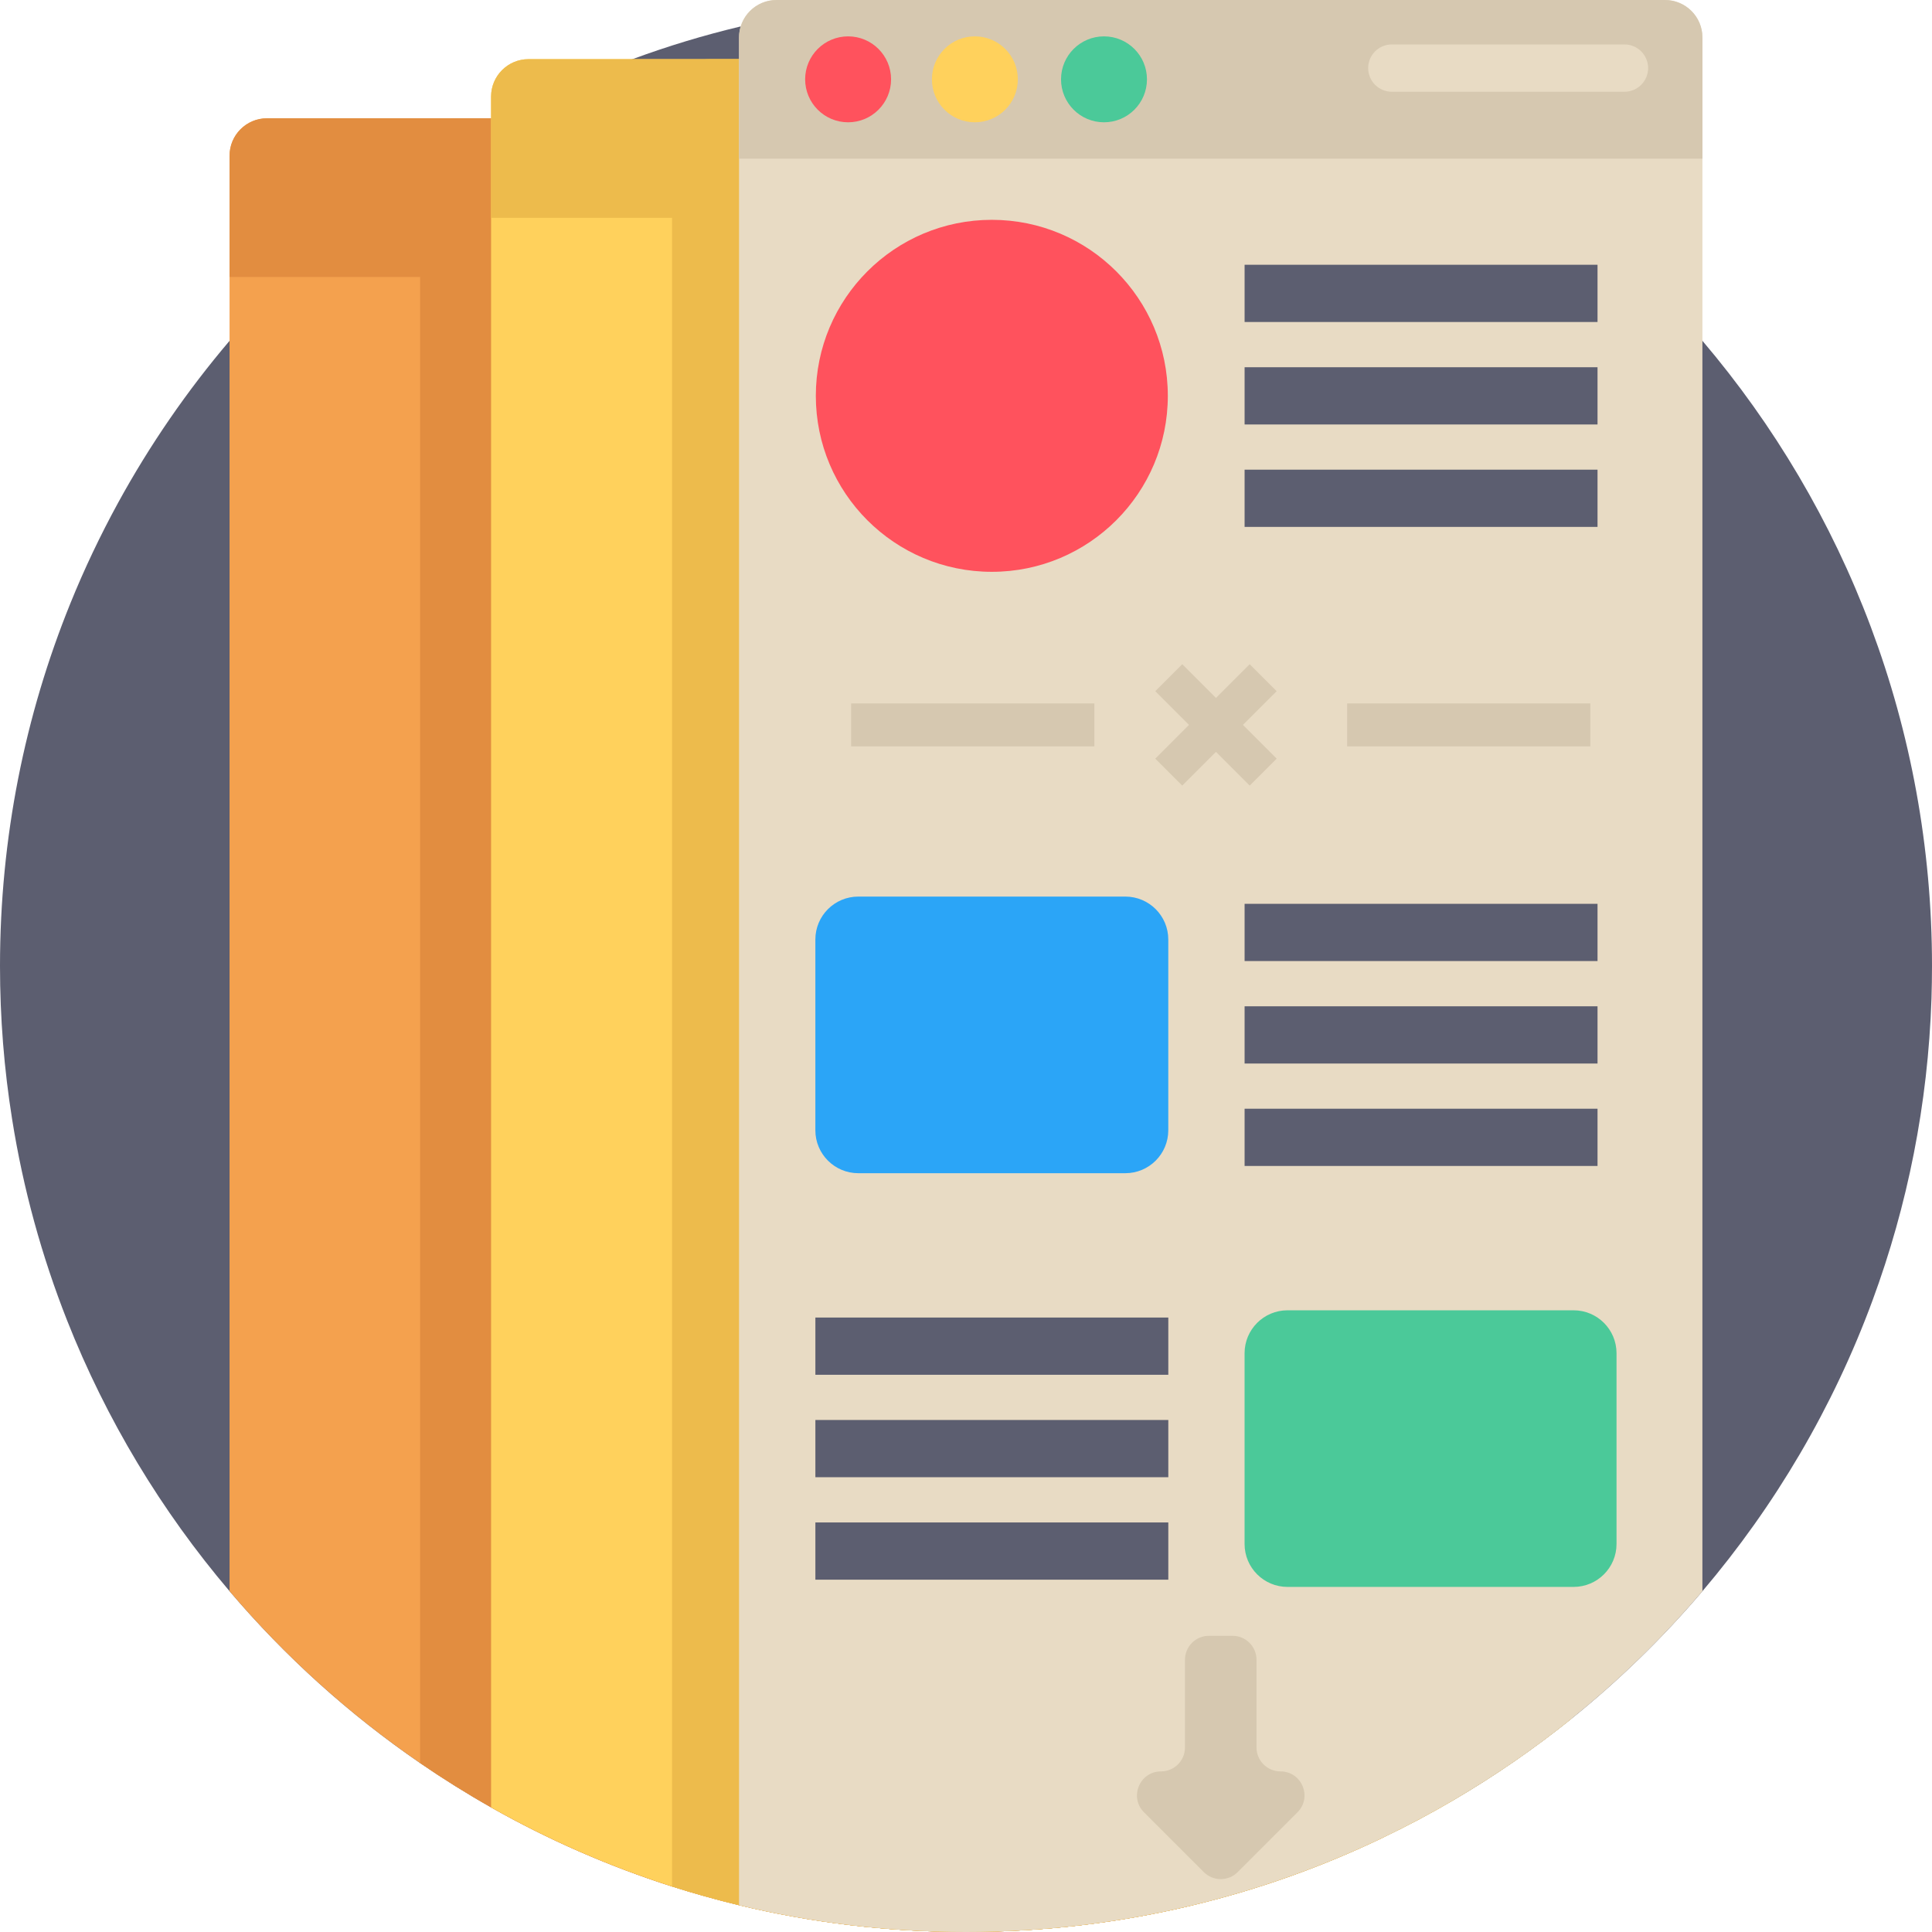 <?xml version="1.0" encoding="iso-8859-1"?>
<!-- Generator: Adobe Illustrator 19.0.0, SVG Export Plug-In . SVG Version: 6.00 Build 0)  -->
<svg version="1.1" id="Capa_1" xmlns="http://www.w3.org/2000/svg" xmlns:xlink="http://www.w3.org/1999/xlink" x="0px" y="0px"
	 viewBox="0 0 512 512" style="enable-background:new 0 0 512 512;" xml:space="preserve">
<path style="fill:#5C5E70;" d="M512,256c0,2.884-0.052,5.757-0.136,8.62c-0.93,28.014-6.363,54.888-15.6,79.935
	c-10.47,28.421-25.851,54.481-45.108,77.134c-10.533,12.392-22.215,23.761-34.9,33.949c-9.718,7.805-20.01,14.921-30.814,21.264
	c-6.113,3.594-12.382,6.938-18.808,10.01c-15.977,7.69-32.883,13.751-50.5,17.983C296.845,509.544,276.71,512,256,512
	c-20.72,0-40.855-2.456-60.144-7.105c-6.008-1.452-11.933-3.103-17.763-4.963c-16.812-5.371-32.862-12.424-47.95-20.961
	c-6.447-3.647-12.727-7.576-18.808-11.745c-18.798-12.894-35.777-28.223-50.5-45.547c-18.045-21.232-32.674-45.443-43.071-71.795
	c-6.687-16.959-11.619-34.795-14.555-53.3C1.097,283.366,0,269.814,0,256c0-33.991,6.625-66.435,18.651-96.11
	c3.709-9.153,7.941-18.045,12.643-26.645c8.391-15.329,18.307-29.706,29.539-42.924c14.723-17.324,31.713-32.664,50.5-45.568
	c1.337-0.909,2.685-1.818,4.033-2.706c4.817-3.166,9.738-6.175,14.775-9.017c1.003-0.564,2.017-1.128,3.03-1.682
	c11.013-6.04,22.518-11.295,34.45-15.673c9.31-3.438,18.881-6.343,28.672-8.673C215.448,2.424,235.436,0,256,0
	c5.026,0,10.021,0.146,14.984,0.439c15.297,0.878,30.25,3.103,44.711,6.562c9.791,2.341,19.372,5.245,28.703,8.673
	c14.326,5.277,28.056,11.786,41.044,19.425c3.793,2.215,7.523,4.545,11.191,6.949c13.155,8.662,25.454,18.505,36.76,29.393
	c6.228,5.977,12.163,12.278,17.763,18.871C489.106,134.959,512,192.815,512,256z"/>
<path style="fill:#F4A14E;" d="M316.134,41.273v463.621C296.845,509.544,276.71,512,256,512c-20.72,0-40.855-2.456-60.144-7.105
	c-6.008-1.452-11.933-3.103-17.763-4.963c-16.812-5.371-32.862-12.424-47.95-20.961c-6.447-3.647-12.727-7.576-18.808-11.745
	c-18.798-12.894-35.777-28.223-50.5-45.547V41.273c0-5.486,4.441-9.927,9.927-9.927h235.457c4.462,0,8.234,2.947,9.477,7.001
	C315.977,39.278,316.134,40.249,316.134,41.273z"/>
<g>
	<path style="fill:#E28D40;" d="M278.003,41.269v32.127H60.836V41.269c0-5.479,4.442-9.921,9.921-9.921h197.327
		C273.562,31.348,278.003,35.79,278.003,41.269z"/>
	<path style="fill:#E28D40;" d="M366.634,41.273v445.638c-15.977,7.69-32.883,13.751-50.5,17.983
		C296.845,509.544,276.71,512,256,512c-20.72,0-40.855-2.456-60.144-7.105c-6.008-1.452-11.933-3.103-17.763-4.963
		c-16.812-5.371-32.862-12.424-47.95-20.961c-6.447-3.647-12.727-7.576-18.808-11.745V41.273c0-5.486,4.441-9.927,9.916-9.927
		h235.457C362.182,31.347,366.634,35.788,366.634,41.273z"/>
</g>
<path style="fill:#FFD15C;" d="M385.442,25.6v451.302c-6.113,3.594-12.382,6.938-18.808,10.01
	c-15.977,7.69-32.883,13.751-50.5,17.983C296.845,509.544,276.71,512,256,512c-20.72,0-40.855-2.456-60.144-7.105
	c-6.008-1.452-11.933-3.103-17.763-4.963c-16.812-5.371-32.862-12.424-47.95-20.961V25.6c0-5.486,4.441-9.927,9.916-9.927h235.457
	C380.991,15.673,385.442,20.114,385.442,25.6z"/>
<g>
	<path style="fill:#EDBB4C;" d="M433.392,25.6v411.763c-5.413,6.363-11.128,12.466-17.136,18.275
		c-9.718,7.805-20.01,14.921-30.814,21.264c-6.113,3.594-12.382,6.938-18.808,10.01c-15.977,7.69-32.883,13.751-50.5,17.983
		C296.845,509.544,276.71,512,256,512c-20.72,0-40.855-2.456-60.144-7.105c-6.008-1.452-11.933-3.103-17.763-4.963V25.6
		c0-1.024,0.157-1.996,0.439-2.926c1.243-4.054,5.016-7.001,9.488-7.001h235.457C428.951,15.673,433.392,20.114,433.392,25.6z"/>
	<path style="fill:#EDBB4C;" d="M130.139,57.723h255.299V25.597c0-5.479-4.442-9.921-9.921-9.921H140.059
		c-5.479,0-9.921,4.442-9.921,9.921v32.126H130.139z"/>
</g>
<path style="fill:#E8DBC4;" d="M451.156,9.927v411.763c-18.599,21.88-40.803,40.594-65.714,55.212
	c-21.316,12.528-44.617,22.058-69.308,27.993C296.845,509.544,276.71,512,256,512c-20.72,0-40.855-2.456-60.144-7.105V9.927
	c0-1.024,0.157-1.996,0.439-2.926C197.538,2.947,201.31,0,205.782,0h235.457C446.715,0,451.156,4.441,451.156,9.927z"/>
<path style="fill:#D6C8B0;" d="M332.988,463.086v-23.228c0-3.51-2.845-6.355-6.355-6.355h-6.247c-3.51,0-6.355,2.845-6.355,6.355
	v23.228c0,3.51-2.845,6.355-6.355,6.355h-0.001c-5.662,0-8.497,6.845-4.494,10.849l15.834,15.834c2.482,2.482,6.506,2.482,8.987,0
	l15.834-15.834c4.004-4.004,1.168-10.849-4.494-10.849l0,0C335.833,469.441,332.988,466.596,332.988,463.086z"/>
<circle style="fill:#FF525D;" cx="262.844" cy="104.897" r="46.641"/>
<path style="fill:#2BA5F7;" d="M309.606,248.979v50.556c0,6.282-5.092,11.374-11.374,11.374h-70.778
	c-6.282,0-11.374-5.092-11.374-11.374v-50.556c0-6.282,5.092-11.374,11.374-11.374h70.778
	C304.514,237.606,309.606,242.698,309.606,248.979z"/>
<path style="fill:#4BC999;" d="M428.396,358.618v50.556c0,6.282-5.092,11.374-11.374,11.374h-75.821
	c-6.282,0-11.374-5.092-11.374-11.374v-50.556c0-6.282,5.092-11.374,11.374-11.374h75.821
	C423.304,347.246,428.396,352.337,428.396,358.618z"/>
<g>
	<rect x="329.832" y="70.165" style="fill:#5C5E70;" width="93.529" height="15.167"/>
	<rect x="329.832" y="124.468" style="fill:#5C5E70;" width="93.529" height="15.167"/>
	<rect x="329.832" y="97.322" style="fill:#5C5E70;" width="93.529" height="15.167"/>
	<rect x="329.832" y="239.522" style="fill:#5C5E70;" width="93.529" height="15.167"/>
	<rect x="329.832" y="293.825" style="fill:#5C5E70;" width="93.529" height="15.167"/>
	<rect x="329.832" y="266.679" style="fill:#5C5E70;" width="93.529" height="15.167"/>
	<rect x="216.085" y="349.163" style="fill:#5C5E70;" width="93.529" height="15.167"/>
	<rect x="216.085" y="403.466" style="fill:#5C5E70;" width="93.529" height="15.167"/>
	<rect x="216.085" y="376.31" style="fill:#5C5E70;" width="93.529" height="15.167"/>
</g>
<g>
	<polygon style="fill:#D6C8B0;" points="338.331,183.172 331.181,176.022 322.244,184.959 313.307,176.022 306.158,183.172 
		315.095,192.109 306.158,201.046 313.307,208.195 322.244,199.258 331.181,208.195 338.331,201.046 329.394,192.109 	"/>
	<rect x="357" y="186.42" style="fill:#D6C8B0;" width="64.457" height="11.375"/>
	<rect x="225.562" y="186.42" style="fill:#D6C8B0;" width="64.457" height="11.375"/>
	<path style="fill:#D6C8B0;" d="M195.859,42.05h255.299V9.923c0-5.479-4.442-9.921-9.921-9.921H205.779
		c-5.479,0-9.921,4.442-9.921,9.921V42.05H195.859z"/>
</g>
<circle style="fill:#FF525D;" cx="224.758" cy="21.023" r="11.386"/>
<circle style="fill:#4BC999;" cx="292.571" cy="21.023" r="11.386"/>
<circle style="fill:#FFD15C;" cx="258.351" cy="21.023" r="11.386"/>
<path style="fill:#E8DBC4;" d="M430.498,24.315h-61.649c-3.463,0-6.269-2.807-6.269-6.269l0,0c0-3.463,2.807-6.269,6.269-6.269
	h61.649c3.463,0,6.269,2.807,6.269,6.269l0,0C436.767,21.508,433.961,24.315,430.498,24.315z"/>
<g>
</g>
<g>
</g>
<g>
</g>
<g>
</g>
<g>
</g>
<g>
</g>
<g>
</g>
<g>
</g>
<g>
</g>
<g>
</g>
<g>
</g>
<g>
</g>
<g>
</g>
<g>
</g>
<g>
</g>
</svg>
